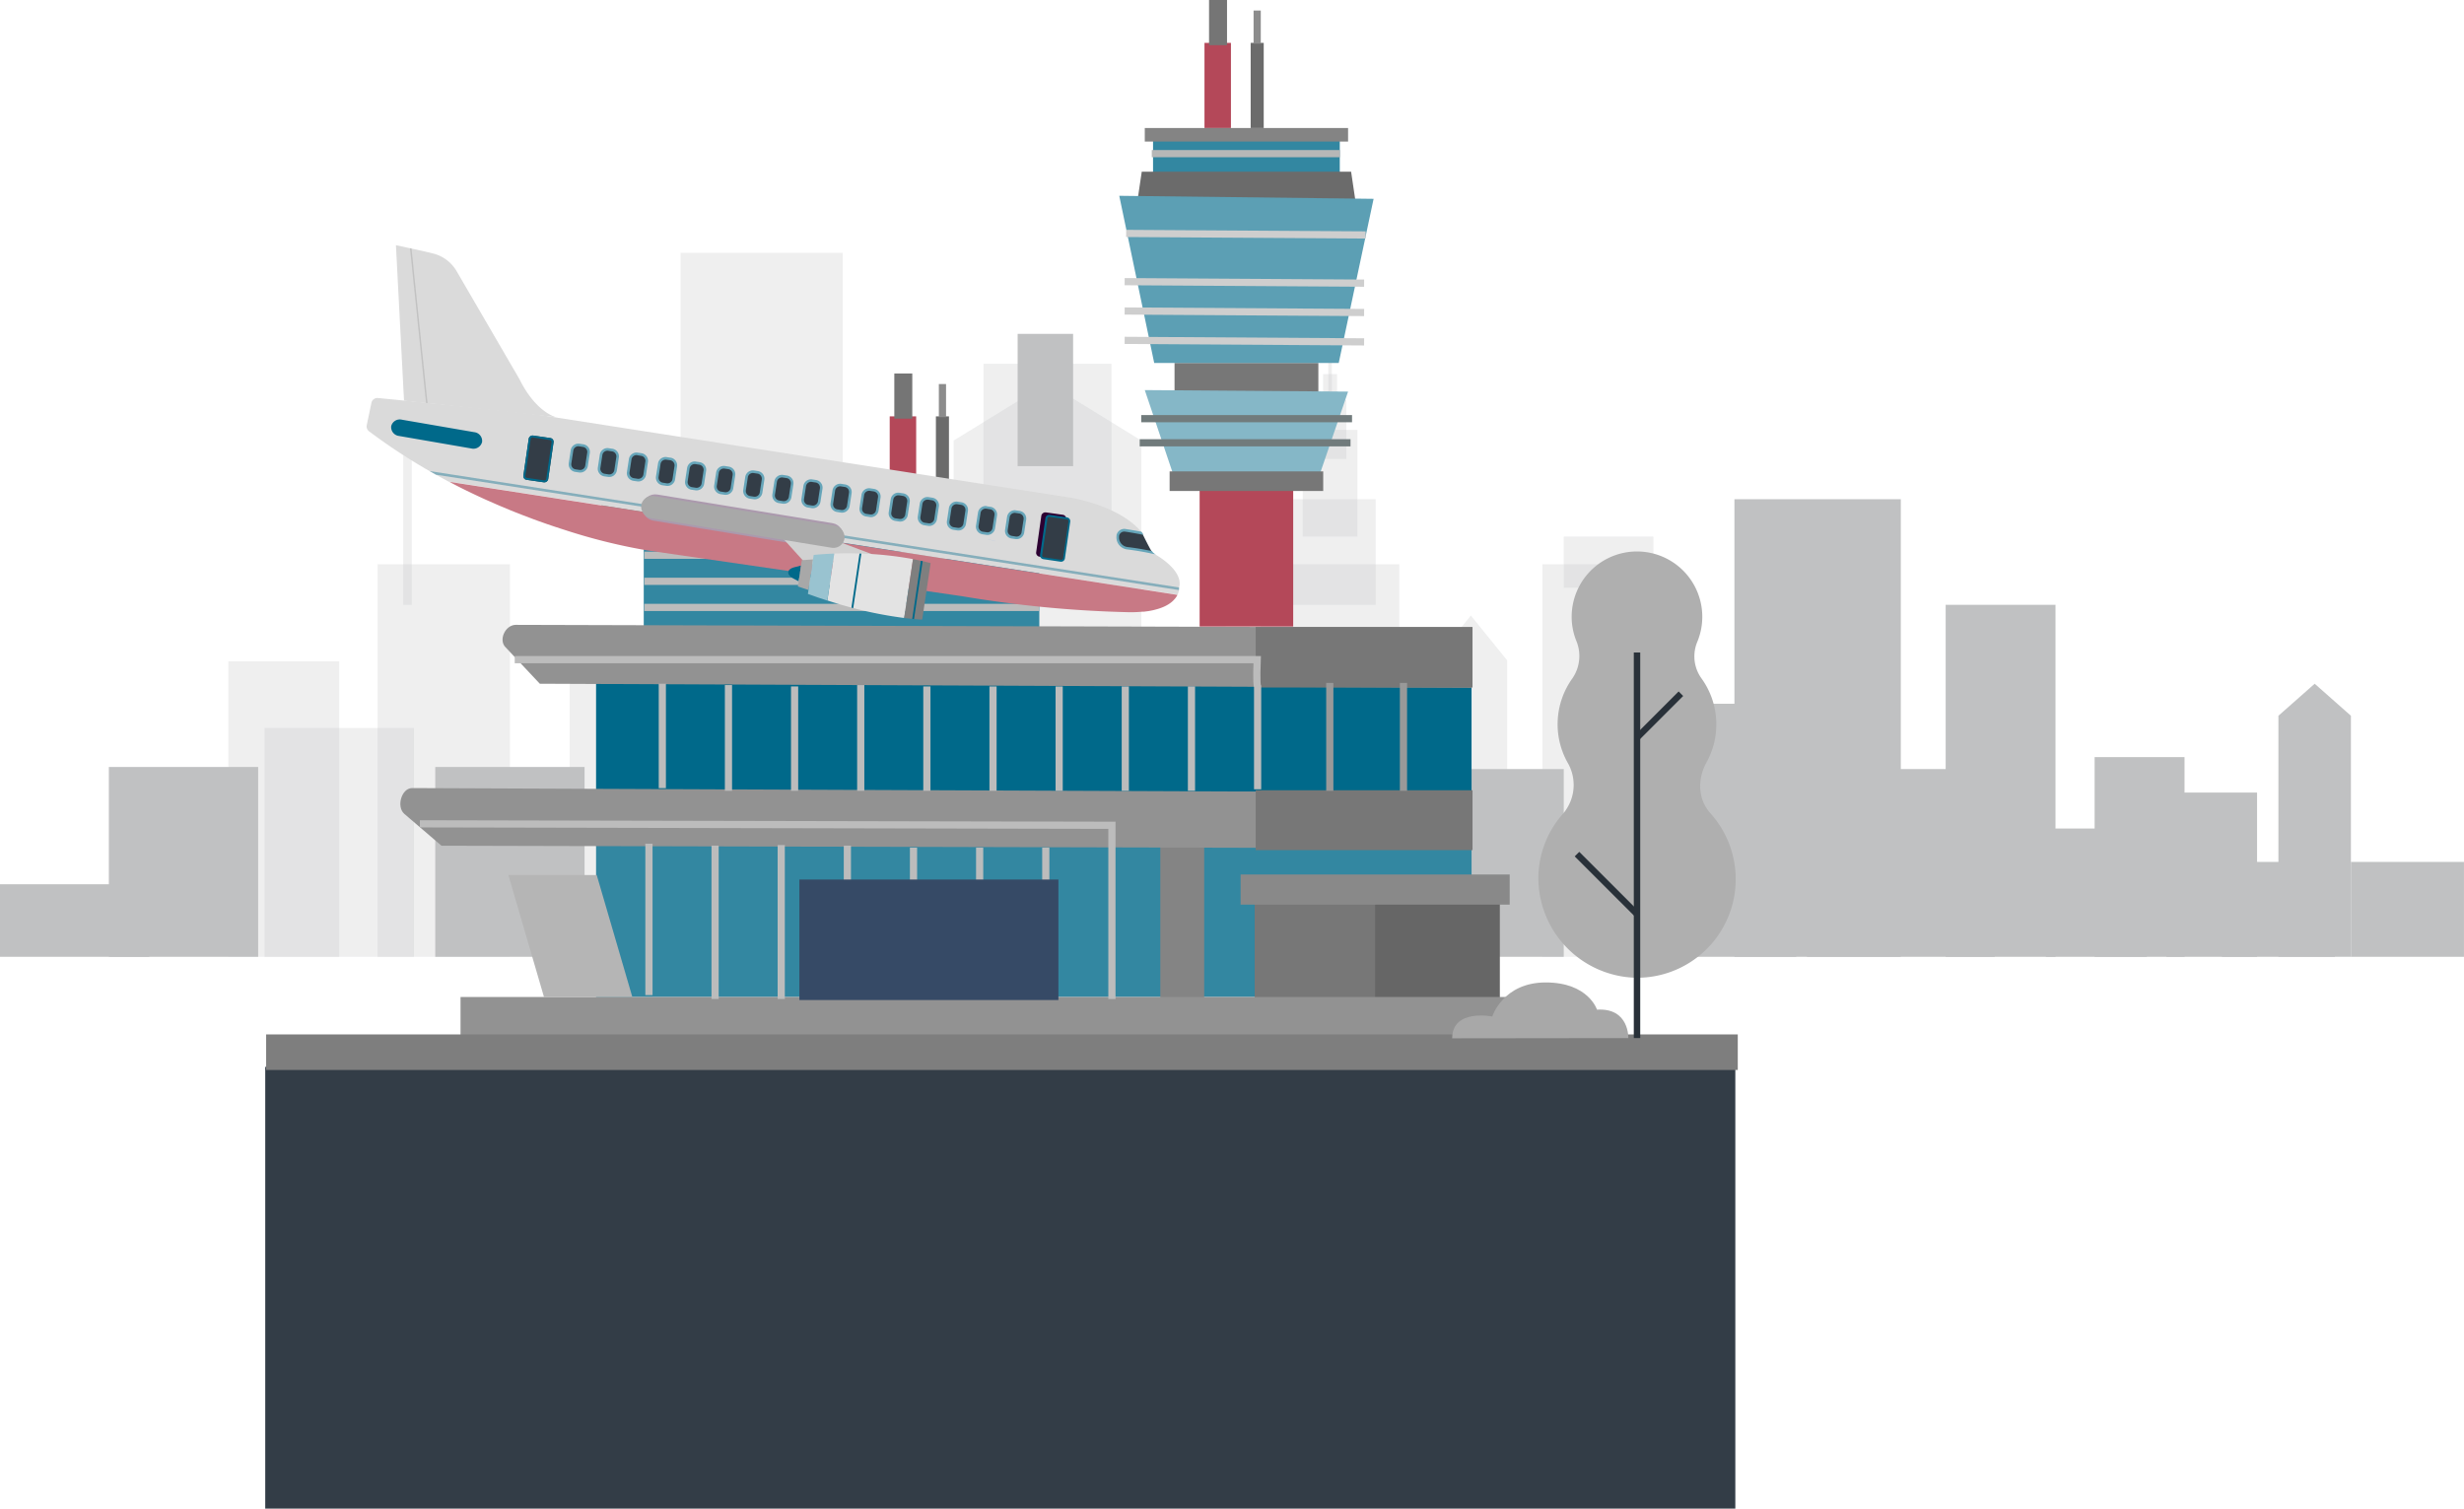 <svg xmlns="http://www.w3.org/2000/svg" viewBox="0 0 685.49 419.68"><defs><style>.cls-1{opacity:0.37;}.cls-2,.cls-3{fill:#545759;}.cls-3{opacity:0.26;}.cls-4{fill:#3387a1;}.cls-16,.cls-17,.cls-5{fill:#6b6b6b;}.cls-6{fill:#777;}.cls-7{fill:#85b7c7;}.cls-8{fill:#5c9fb4;}.cls-9{fill:#00698a;}.cls-10{fill:#929292;}.cls-11{fill:#848484;}.cls-12{fill:#b5b5b5;}.cls-13{fill:#666;}.cls-14{fill:#898989;}.cls-15{fill:#b44859;}.cls-16{stroke:#757575;stroke-width:5px;}.cls-16,.cls-17,.cls-18,.cls-19,.cls-20,.cls-21,.cls-22,.cls-32,.cls-42{stroke-miterlimit:10;}.cls-17{stroke:#8c8c8c;}.cls-17,.cls-18,.cls-19,.cls-20,.cls-21,.cls-22{stroke-width:2px;}.cls-18,.cls-19,.cls-20,.cls-21,.cls-22,.cls-42{fill:none;}.cls-18{stroke:#b7b7b7;}.cls-19{stroke:#cecece;}.cls-20{stroke:#717b7c;}.cls-21{stroke:#bcbcbc;}.cls-22{stroke:#999;}.cls-23{fill:#333d47;}.cls-24{fill:#7e7e7e;}.cls-25{fill:#dadada;}.cls-26{fill:#66a5b9;}.cls-27{fill:#2d0032;}.cls-28{fill:#c87985;}.cls-29{opacity:0.39;}.cls-30{fill:#c9d1dc;}.cls-31{fill:#667a91;}.cls-32{fill:#220026;stroke:#ab99ad;stroke-width:2.57px;}.cls-33{fill:#d1d1d1;}.cls-34{fill:#e3e3e3;}.cls-35{fill:#a8a8a8;}.cls-36{fill:#99c3d0;}.cls-37{fill:#7f7f7f;}.cls-38{opacity:0.19;}.cls-39{fill:#5b5b5b;}.cls-40{fill:#364a66;}.cls-41{fill:#afafaf;}.cls-42{stroke:#293139;stroke-width:1.79px;}</style></defs><g id="Layer_2" data-name="Layer 2"><g id="Skyline"><g class="cls-1"><rect class="cls-2" x="30.28" y="213.37" width="41.54" height="52.81"/><rect class="cls-2" x="121.09" y="213.37" width="41.54" height="52.81"/><rect class="cls-3" x="73.61" y="202.53" width="41.54" height="63.65"/><rect class="cls-2" x="321.12" y="220.49" width="41.54" height="45.69"/><rect class="cls-2" y="246" width="41.54" height="20.18"/><rect class="cls-2" x="654.03" y="239.78" width="31.45" height="26.4"/><rect class="cls-2" x="618.13" y="239.78" width="31.45" height="26.4"/><rect class="cls-3" x="63.52" y="183.98" width="30.86" height="82.2"/><rect class="cls-2" x="569.17" y="230.49" width="28.08" height="35.69"/><rect class="cls-2" x="602.7" y="220.49" width="25.22" height="45.69"/><rect class="cls-2" x="582.73" y="210.62" width="25.01" height="55.56"/><polygon class="cls-2" points="654.03 266.18 633.86 266.18 633.86 199.12 643.95 190.21 654.03 199.12 654.03 266.18"/><rect class="cls-3" x="105.06" y="156.98" width="36.8" height="109.2"/><rect class="cls-3" x="429.1" y="156.98" width="36.8" height="109.2"/><rect class="cls-2" x="541.29" y="168.25" width="30.55" height="97.93"/><rect class="cls-3" x="189.34" y="70.33" width="45.1" height="195.85"/><rect class="cls-3" x="350.76" y="156.98" width="38.54" height="109.2"/><polygon class="cls-3" points="178.65 266.18 158.47 266.18 158.47 187.26 168.56 174.8 178.65 187.26 178.65 266.18"/><polygon class="cls-3" points="419.29 262.62 399.11 262.62 399.11 183.7 409.2 171.24 419.29 183.7 419.29 262.62"/><polygon class="cls-3" points="317.53 266.18 265.3 266.18 265.3 122.56 291.42 106.53 317.53 122.56 317.53 266.18"/><rect class="cls-2" x="482.52" y="138.88" width="46.29" height="127.3"/><rect class="cls-2" x="220.2" y="213.95" width="52.23" height="52.23"/><rect class="cls-2" x="502.7" y="213.95" width="52.23" height="52.23"/><rect class="cls-2" x="382.81" y="213.95" width="52.23" height="52.23"/><rect class="cls-2" x="447.5" y="195.78" width="52.23" height="70.4"/><rect class="cls-2" x="303.28" y="199.12" width="38.61" height="67.06"/><rect class="cls-2" x="172.11" y="199.12" width="38.61" height="67.06"/><rect class="cls-3" x="112.18" y="122.56" width="2.37" height="45.7"/><rect class="cls-3" x="273.61" y="101.19" width="35.61" height="42.73"/><rect class="cls-2" x="283.11" y="92.88" width="15.43" height="36.8"/><rect class="cls-3" x="357.35" y="138.88" width="25.37" height="29.38"/><rect class="cls-3" x="362.42" y="119.59" width="15.22" height="29.67"/><rect class="cls-3" x="365.51" y="111.28" width="9.04" height="16.39"/><rect class="cls-3" x="368.09" y="104.08" width="3.88" height="12.91"/><rect class="cls-3" x="369.54" y="92.07" width="0.99" height="18.47"/><rect class="cls-3" x="435.04" y="149.26" width="24.93" height="14.24"/></g></g><g id="Last_Airport" data-name="Last Airport"><rect class="cls-4" x="320.78" y="37.29" width="51.95" height="12.99"/><polygon class="cls-5" points="377.56 59.08 315.96 59.08 317.64 47.76 375.88 47.76 377.56 59.08"/><rect class="cls-6" x="326.76" y="100.97" width="40.01" height="8.38"/><polygon class="cls-7" points="367.29 131.56 326.25 131.56 318.48 108.52 375.04 108.94 367.29 131.56"/><polygon class="cls-8" points="372.44 100.97 321.1 100.97 311.38 54.47 382.14 55.31 372.44 100.97"/><rect class="cls-4" x="179.09" y="145.52" width="110.05" height="32.96"/><rect class="cls-9" x="165.83" y="187.98" width="243.56" height="32.4"/><rect class="cls-4" x="165.83" y="232.67" width="243.56" height="44.69"/><path class="cls-10" d="M409.38,191.33l-259.2-1.12-9.45-10.06c-2.18-2-.18-6.32,2.75-6.32l265.9.74Z"/><rect class="cls-11" x="322.8" y="230.71" width="12.21" height="46.86"/><path class="cls-10" d="M408.82,236l-286-.73-10.33-8.85c-2.3-2-.77-7.18,2.16-7.18l294.76,1.21Z"/><rect class="cls-6" x="349.33" y="174.42" width="60.33" height="16.84"/><rect class="cls-6" x="349.33" y="219.84" width="60.33" height="16.66"/><rect class="cls-11" x="167.36" y="139.38" width="131.83" height="8.94"/><polygon class="cls-12" points="175.91 277.33 151.33 277.33 141.43 243.43 166.01 243.43 175.91 277.33"/><rect class="cls-6" x="349.05" y="246.63" width="68.15" height="43.57"/><rect class="cls-13" x="382.57" y="249.43" width="34.63" height="40.9"/><rect class="cls-14" x="345.14" y="243.28" width="74.86" height="8.38"/><rect class="cls-15" x="333.74" y="133.23" width="26.03" height="41.06"/><rect class="cls-15" x="247.52" y="115.83" width="7.36" height="23.69"/><rect class="cls-5" x="260.37" y="115.83" width="3.63" height="23.69"/><line class="cls-16" x1="251.3" y1="116.47" x2="251.3" y2="103.9"/><line class="cls-17" x1="262.19" y1="116.05" x2="262.19" y2="106.84"/><rect class="cls-15" x="335.09" y="11.93" width="7.36" height="23.69"/><rect class="cls-5" x="347.94" y="11.93" width="3.63" height="23.69"/><line class="cls-16" x1="338.86" y1="12.57" x2="338.86"/><line class="cls-17" x1="349.75" y1="12.15" x2="349.75" y2="2.93"/><rect class="cls-6" x="325.39" y="131.14" width="42.73" height="5.45"/><rect class="cls-11" x="318.48" y="35.61" width="56.56" height="3.77"/><line class="cls-18" x1="320.43" y1="42.74" x2="372.8" y2="42.74"/><line class="cls-19" x1="313.3" y1="64.94" x2="379.92" y2="65.36"/><line class="cls-19" x1="312.88" y1="78.35" x2="379.5" y2="78.77"/><line class="cls-19" x1="312.88" y1="86.52" x2="379.5" y2="86.94"/><line class="cls-19" x1="312.88" y1="94.69" x2="379.5" y2="95.11"/><line class="cls-20" x1="317.49" y1="116.47" x2="376.14" y2="116.47"/><line class="cls-20" x1="317.07" y1="123.18" x2="375.72" y2="123.18"/><rect class="cls-10" x="128.12" y="277.36" width="302.49" height="16.76"/><line class="cls-21" x1="179.23" y1="154.46" x2="289.14" y2="154.46"/><line class="cls-21" x1="179.23" y1="161.72" x2="289.14" y2="161.72"/><line class="cls-21" x1="179.23" y1="168.98" x2="289.14" y2="168.98"/><line class="cls-21" x1="184.26" y1="190.21" x2="184.26" y2="219.26"/><line class="cls-21" x1="202.66" y1="190.58" x2="202.66" y2="220"/><line class="cls-21" x1="221.06" y1="190.96" x2="221.06" y2="220"/><line class="cls-21" x1="239.46" y1="190.58" x2="239.46" y2="220"/><line class="cls-21" x1="257.86" y1="190.96" x2="257.86" y2="220"/><line class="cls-21" x1="276.26" y1="190.96" x2="276.26" y2="220"/><line class="cls-21" x1="294.66" y1="190.96" x2="294.66" y2="220"/><line class="cls-21" x1="313.06" y1="190.96" x2="313.06" y2="220"/><line class="cls-21" x1="180.54" y1="234.71" x2="180.54" y2="276.83"/><line class="cls-21" x1="198.94" y1="235.25" x2="198.94" y2="277.91"/><line class="cls-21" x1="217.34" y1="235.09" x2="217.34" y2="277.91"/><line class="cls-21" x1="235.74" y1="235.25" x2="235.74" y2="277.91"/><line class="cls-21" x1="254.14" y1="235.79" x2="254.14" y2="277.91"/><line class="cls-21" x1="272.54" y1="235.79" x2="272.54" y2="277.91"/><line class="cls-21" x1="290.94" y1="235.79" x2="290.94" y2="277.91"/><polyline class="cls-21" points="309.34 277.92 309.34 235.79 309.34 229.59 116.81 229.18"/><line class="cls-21" x1="331.47" y1="190.96" x2="331.47" y2="220"/><path class="cls-21" d="M143.2,183.51H349.75s-.29,7,.12,7.45v28.62"/><line class="cls-22" x1="369.95" y1="189.98" x2="369.95" y2="220"/><line class="cls-22" x1="390.45" y1="189.98" x2="390.45" y2="220"/><rect class="cls-23" x="73.79" y="296.79" width="408.98" height="122.89"/><rect class="cls-24" x="74.04" y="287.77" width="409.41" height="9.89"/><rect class="cls-23" x="140.92" y="130.7" width="159.99" height="16" transform="translate(22.24 -30.33) rotate(8.27)"/><g id="plane"><g id="plane_base_layers" data-name="plane base layers"><path class="cls-25" d="M125,134l202.57,31.45a4.87,4.87,0,0,0,.45-1.34v0a3.82,3.82,0,0,0,0-.55h0v-.07s0,0,0,0h0c1.09-3.85-3.51-7.34-6.19-9l-.28-.17h0l-.08-.06-.1,0,0,0-.07,0,0,0-.06,0,0,0a.88.88,0,0,1-.17-.12l-.05,0-.07-.07a.39.39,0,0,1-.1-.08v0a4.4,4.4,0,0,1-.38-.37h0l-.1-.1a3.32,3.32,0,0,1-.76-1.25l-1.36-2.47a4.49,4.49,0,0,1-.23-.78.36.36,0,0,0,0-.1,1,1,0,0,0-.11-.27c-.09-.13-.13-.26-.22-.38l0-.06c-5.84-7.43-19.46-9.7-19.46-9.7L152.41,115.79c-5.58-1-39.63-4.32-47.25-5.06a1.69,1.69,0,0,0-1.83,1.34l-1.3,6.21a1.69,1.69,0,0,0,.64,1.71,162.88,162.88,0,0,0,18.62,12.07q1.83,1,3.66,2h0m98.93,1.17a1.78,1.78,0,0,1,2-1.49l1.1.17a1.75,1.75,0,0,1,1.16.7,1.73,1.73,0,0,1,.33,1.32l-.55,3.6a1.78,1.78,0,0,1-2,1.49l-1.09-.16a1.78,1.78,0,0,1-1.49-2Zm8.09,1.24a1.78,1.78,0,0,1,2-1.49l1.09.16a1.83,1.83,0,0,1,1.17.71,1.77,1.77,0,0,1,.32,1.32l-.55,3.6a1.78,1.78,0,0,1-2,1.49l-1.1-.16a1.85,1.85,0,0,1-1.17-.71,1.77,1.77,0,0,1-.32-1.32Zm8.09,1.24a1.79,1.79,0,0,1,2-1.49l1.09.16a1.78,1.78,0,0,1,1.49,2l-.55,3.6a1.78,1.78,0,0,1-2,1.49l-1.1-.16a1.78,1.78,0,0,1-1.49-2Zm8.1,1.24a1.78,1.78,0,0,1,2-1.49l1.1.16a1.8,1.8,0,0,1,1.16.71,1.73,1.73,0,0,1,.33,1.32l-.55,3.6a1.79,1.79,0,0,1-2,1.49l-1.09-.16a1.83,1.83,0,0,1-1.17-.71,1.73,1.73,0,0,1-.32-1.32Zm8.09,1.24a1.8,1.8,0,0,1,2-1.5l1.09.17a1.78,1.78,0,0,1,1.49,2l-.55,3.6a1.79,1.79,0,0,1-2,1.49l-1.09-.16a1.83,1.83,0,0,1-1.17-.71,1.77,1.77,0,0,1-.32-1.32Zm8.09,1.24a1.78,1.78,0,0,1,2-1.49l1.09.16a1.78,1.78,0,0,1,1.49,2l-.55,3.6a1.78,1.78,0,0,1-2,1.49l-1.1-.16a1.79,1.79,0,0,1-1.49-2Zm8.1,1.24a1.78,1.78,0,0,1,2-1.5l1.1.17a1.73,1.73,0,0,1,1.16.71,1.78,1.78,0,0,1,.33,1.32l-.55,3.6a1.79,1.79,0,0,1-2,1.49l-1.09-.17a1.77,1.77,0,0,1-1.17-.7,1.75,1.75,0,0,1-.32-1.33Zm8.09,1.17a1.79,1.79,0,0,1,2-1.49l1.09.17a1.77,1.77,0,0,1,1.17.7,1.8,1.8,0,0,1,.32,1.33l-.55,3.6a1.79,1.79,0,0,1-2,1.49l-1.09-.17a1.78,1.78,0,0,1-1.49-2Zm-60.7-5.55a1.78,1.78,0,0,1-2,1.5l-1.1-.17a1.78,1.78,0,0,1-1.49-2l.55-3.6a1.79,1.79,0,0,1,2-1.49l1.09.17a1.77,1.77,0,0,1,1.49,2ZM211.74,137a1.78,1.78,0,0,1-2,1.5l-1.1-.17a1.8,1.8,0,0,1-1.49-2l.55-3.6a1.79,1.79,0,0,1,2-1.49l1.09.16a1.83,1.83,0,0,1,1.17.71,1.8,1.8,0,0,1,.32,1.33Zm-8.09-1.24a1.79,1.79,0,0,1-2,1.5l-1.09-.17a1.77,1.77,0,0,1-1.17-.71,1.73,1.73,0,0,1-.32-1.32l.55-3.6a1.78,1.78,0,0,1,2-1.49l1.1.17a1.76,1.76,0,0,1,1.49,2Zm-8.1-1.24a1.78,1.78,0,0,1-2,1.5l-1.09-.17a1.73,1.73,0,0,1-1.17-.71,1.78,1.78,0,0,1-.33-1.32l.56-3.6a1.78,1.78,0,0,1,2-1.49l1.1.17a1.79,1.79,0,0,1,1.49,2Zm-8.09-1.24a1.78,1.78,0,0,1-2,1.5l-1.1-.17a1.8,1.8,0,0,1-1.49-2l.55-3.6a1.79,1.79,0,0,1,2-1.49l1.09.17a1.78,1.78,0,0,1,1.49,2Zm-8.09-1.23a1.79,1.79,0,0,1-2,1.49l-1.09-.17a1.76,1.76,0,0,1-1.49-2l.55-3.6a1.79,1.79,0,0,1,2-1.49l1.09.17a1.76,1.76,0,0,1,1.49,2Zm-8.09-1.24a1.79,1.79,0,0,1-2,1.49l-1.09-.17a1.78,1.78,0,0,1-1.49-2l.55-3.6a1.78,1.78,0,0,1,2-1.49l1.1.17a1.73,1.73,0,0,1,1.16.71,1.78,1.78,0,0,1,.33,1.32Zm-8.1-1.24a1.78,1.78,0,0,1-2,1.49l-1.1-.17a1.75,1.75,0,0,1-1.16-.7,1.81,1.81,0,0,1-.33-1.33l.55-3.59a1.79,1.79,0,0,1,2-1.5l1.09.17a1.78,1.78,0,0,1,1.49,2Z"/><path class="cls-23" d="M320.66,153.69c-2.64-.6-5.26-1-7.19-1.23a3,3,0,0,1-2.64-3.38l0-.16a1.85,1.85,0,0,1,2.08-1.43c1.21.19,2.91.46,4.82.84v0l.2.38.09.17c.54,1.07,1.65,3.33,2.27,4.33a2.57,2.57,0,0,0,.24.35l.07.09Z"/><path class="cls-26" d="M161.1,124.16h0l1.08.17a1.41,1.41,0,0,1,1.19,1.61l-.55,3.6a1.43,1.43,0,0,1-1.61,1.19h0l-1.08-.16a1.42,1.42,0,0,1-1.19-1.62l.55-3.6a1.43,1.43,0,0,1,1.61-1.19Zm.1-.72a2.15,2.15,0,0,0-2.42,1.8l-.55,3.6a2.14,2.14,0,0,0,1.79,2.44l1.08.16h0a2.14,2.14,0,0,0,2.43-1.8l.55-3.6a2.14,2.14,0,0,0-1.79-2.44l-1.08-.16Z"/><path class="cls-26" d="M169.19,125.4h0l1.08.17a1.34,1.34,0,0,1,.93.56,1.36,1.36,0,0,1,.26,1.05l-.55,3.6a1.43,1.43,0,0,1-1.61,1.19h0l-1.08-.17a1.41,1.41,0,0,1-1.19-1.61l.55-3.6a1.43,1.43,0,0,1,1.61-1.19Zm.1-.72a2.15,2.15,0,0,0-2.42,1.8l-.55,3.6a2.14,2.14,0,0,0,1.79,2.44l1.08.16h0a2.15,2.15,0,0,0,2.42-1.8l.55-3.6a2.14,2.14,0,0,0-1.79-2.44l-1.08-.16Z"/><path class="cls-26" d="M177.28,126.64h0l1.08.17a1.34,1.34,0,0,1,.93.56,1.36,1.36,0,0,1,.26,1L179,132a1.43,1.43,0,0,1-1.61,1.19h0l-1.08-.17a1.4,1.4,0,0,1-1.18-1.61l.55-3.6a1.41,1.41,0,0,1,1.6-1.19Zm.11-.72a2.15,2.15,0,0,0-2.43,1.8l-.55,3.6a2.14,2.14,0,0,0,1.79,2.44l1.08.16h0a2.16,2.16,0,0,0,2.43-1.8l.55-3.6a2.14,2.14,0,0,0-1.8-2.44l-1.08-.16Z"/><path class="cls-26" d="M185.38,127.88h0l1.08.16a1.44,1.44,0,0,1,1.19,1.62l-.55,3.6a1.43,1.43,0,0,1-1.61,1.19h0l-1.08-.17a1.41,1.41,0,0,1-1.19-1.61l.55-3.6a1.43,1.43,0,0,1,1.61-1.19Zm.1-.72a2.13,2.13,0,0,0-2.42,1.8l-.56,3.6a2.15,2.15,0,0,0,1.8,2.44l1.08.16h0a2.14,2.14,0,0,0,2.43-1.79l.55-3.6a2.14,2.14,0,0,0-1.79-2.44l-1.08-.16Z"/><path class="cls-26" d="M193.47,129.12h0l1.08.16a1.43,1.43,0,0,1,1.19,1.62l-.55,3.6a1.43,1.43,0,0,1-1.61,1.19h0l-1.08-.17a1.42,1.42,0,0,1-1.19-1.62l.55-3.59a1.43,1.43,0,0,1,1.61-1.19Zm.1-.72a2.14,2.14,0,0,0-2.42,1.8l-.55,3.6a2.14,2.14,0,0,0,1.79,2.44l1.08.16h0a2.14,2.14,0,0,0,2.42-1.79l.55-3.6a2.14,2.14,0,0,0-1.79-2.44l-1.08-.16Z"/><path class="cls-26" d="M201.56,130.36h0l1.08.16a1.42,1.42,0,0,1,1.19,1.62l-.55,3.6a1.43,1.43,0,0,1-1.61,1.19h0l-1.08-.17a1.39,1.39,0,0,1-.93-.56,1.48,1.48,0,0,1-.26-1.06l.56-3.59a1.4,1.4,0,0,1,1.6-1.19Zm.11-.72a2.14,2.14,0,0,0-2.43,1.8l-.55,3.59a2.15,2.15,0,0,0,1.79,2.45l1.08.16h0a2.15,2.15,0,0,0,2.43-1.79l.55-3.6a2.14,2.14,0,0,0-1.8-2.44l-1.08-.17Z"/><path class="cls-26" d="M209.66,131.6h0l1.08.16a1.43,1.43,0,0,1,1.19,1.62l-.56,3.6a1.41,1.41,0,0,1-1.6,1.19h0l-1.08-.17a1.42,1.42,0,0,1-.93-.56,1.39,1.39,0,0,1-.26-1.06l.55-3.59a1.42,1.42,0,0,1,1.61-1.19Zm.1-.72a2.15,2.15,0,0,0-2.43,1.8l-.55,3.59a2.15,2.15,0,0,0,1.8,2.45l1.08.16h0a2.14,2.14,0,0,0,2.43-1.79l.55-3.6a2.14,2.14,0,0,0-1.79-2.44l-1.08-.17Z"/><path class="cls-26" d="M217.75,132.84h0l1.08.16a1.43,1.43,0,0,1,1.19,1.62l-.55,3.6a1.43,1.43,0,0,1-1.61,1.19h0l-1.08-.17a1.42,1.42,0,0,1-1.19-1.62l.55-3.59a1.42,1.42,0,0,1,1.61-1.19Zm.1-.72a2.14,2.14,0,0,0-2.42,1.8l-.55,3.59a2.13,2.13,0,0,0,1.79,2.44l1.08.17h0a2.14,2.14,0,0,0,2.42-1.79l.55-3.6a2.14,2.14,0,0,0-1.79-2.44l-1.08-.17Z"/><path class="cls-26" d="M225.84,134.07h0l1.08.16a1.42,1.42,0,0,1,1.19,1.62l-.55,3.6a1.43,1.43,0,0,1-1.61,1.19h0l-1.08-.17a1.42,1.42,0,0,1-1.19-1.62l.55-3.6a1.43,1.43,0,0,1,1.61-1.19Zm.11-.71a2.14,2.14,0,0,0-2.43,1.8l-.55,3.59a2.13,2.13,0,0,0,1.79,2.44l1.08.17h0a2.13,2.13,0,0,0,2.42-1.79l.56-3.6a2.15,2.15,0,0,0-1.8-2.44l-1.08-.17Z"/><path class="cls-26" d="M233.94,135.31h0l1.08.16a1.47,1.47,0,0,1,.93.56,1.42,1.42,0,0,1,.25,1.06l-.55,3.6a1.42,1.42,0,0,1-1.6,1.19h0l-1.08-.17a1.42,1.42,0,0,1-.93-.56,1.39,1.39,0,0,1-.26-1.06l.55-3.6a1.43,1.43,0,0,1,1.61-1.19Zm.1-.71a2.15,2.15,0,0,0-2.43,1.8l-.55,3.59a2.14,2.14,0,0,0,1.8,2.44l1.08.17h0a2.14,2.14,0,0,0,2.43-1.79l.55-3.6a2.14,2.14,0,0,0-1.79-2.44l-1.08-.17Z"/><path class="cls-26" d="M242,136.55h0l1.08.16a1.47,1.47,0,0,1,.93.56,1.43,1.43,0,0,1,.26,1.06l-.55,3.6a1.43,1.43,0,0,1-1.61,1.19h0l-1.08-.16a1.42,1.42,0,0,1-.93-.56,1.39,1.39,0,0,1-.26-1.06l.55-3.6a1.43,1.43,0,0,1,1.61-1.19Zm.1-.71a2.14,2.14,0,0,0-2.42,1.79l-.55,3.6a2.14,2.14,0,0,0,1.79,2.44l1.08.17h0a2.14,2.14,0,0,0,2.42-1.79l.55-3.6a2.14,2.14,0,0,0-1.79-2.44l-1.08-.17Z"/><path class="cls-26" d="M250.12,137.79h0l1.08.17a1.42,1.42,0,0,1,1.19,1.62l-.55,3.6a1.43,1.43,0,0,1-1.61,1.19h0l-1.08-.16a1.42,1.42,0,0,1-1.19-1.62l.55-3.6a1.43,1.43,0,0,1,1.61-1.19Zm.11-.71a2.14,2.14,0,0,0-2.43,1.79l-.55,3.6a2.14,2.14,0,0,0,1.79,2.44l1.08.17h0a2.13,2.13,0,0,0,2.42-1.79l.55-3.6a2.14,2.14,0,0,0-1.79-2.44l-1.08-.17Z"/><path class="cls-26" d="M258.21,139h0l1.08.17a1.47,1.47,0,0,1,.93.56,1.42,1.42,0,0,1,.25,1.06l-.55,3.6a1.42,1.42,0,0,1-1.6,1.19h0l-1.08-.16a1.42,1.42,0,0,1-1.18-1.62l.55-3.6a1.42,1.42,0,0,1,1.6-1.19Zm.11-.71a2.15,2.15,0,0,0-2.43,1.79l-.55,3.6a2.14,2.14,0,0,0,1.8,2.44l1.08.17h0a2.15,2.15,0,0,0,2.43-1.8l.55-3.59a2.14,2.14,0,0,0-1.8-2.44l-1.08-.17Z"/><path class="cls-26" d="M266.31,140.27h0l1.08.17a1.42,1.42,0,0,1,1.19,1.62l-.55,3.59a1.42,1.42,0,0,1-1.61,1.19h0l-1.08-.16a1.39,1.39,0,0,1-.93-.57,1.36,1.36,0,0,1-.26-1.05l.55-3.6a1.43,1.43,0,0,1,1.61-1.19Zm.1-.71a2.13,2.13,0,0,0-2.42,1.79l-.55,3.6a2.14,2.14,0,0,0,1.79,2.44l1.08.17h0a2.14,2.14,0,0,0,2.42-1.8l.55-3.59a2.13,2.13,0,0,0-1.79-2.44l-1.08-.17Z"/><path class="cls-26" d="M274.4,141.51h0l1.08.17a1.42,1.42,0,0,1,.93.56,1.39,1.39,0,0,1,.26,1.06l-.55,3.59a1.42,1.42,0,0,1-1.61,1.19h0l-1.08-.16a1.43,1.43,0,0,1-1.19-1.62l.55-3.6a1.43,1.43,0,0,1,1.61-1.19Zm.1-.71a2.14,2.14,0,0,0-2.42,1.79l-.55,3.6a2.14,2.14,0,0,0,1.79,2.44l1.08.17h0a2.14,2.14,0,0,0,2.42-1.8l.55-3.59A2.15,2.15,0,0,0,275.6,141l-1.08-.16Z"/><path class="cls-26" d="M282.5,142.69h0l1.08.16a1.43,1.43,0,0,1,1.19,1.62l-.56,3.6a1.41,1.41,0,0,1-1.6,1.19h0l-1.08-.17a1.41,1.41,0,0,1-1.19-1.61l.55-3.6a1.43,1.43,0,0,1,1.61-1.19Zm.1-.72a2.15,2.15,0,0,0-2.43,1.8l-.55,3.6a2.14,2.14,0,0,0,1.8,2.44l1.08.16h0a2.14,2.14,0,0,0,2.43-1.79l.55-3.6a2.14,2.14,0,0,0-1.79-2.44l-1.08-.16Z"/><path class="cls-27" d="M324.91,168.18c-.14.09-.29.17-.44.25C324.62,168.35,324.77,168.27,324.91,168.18Z"/><path class="cls-28" d="M327.52,165.49a.41.41,0,0,1,0,.09c0,.07-.07.13-.1.2l-.12.19-.07.11-.14.2-.08.1a.79.79,0,0,1-.12.15h0l-.13.15-.09.1a1.29,1.29,0,0,1-.16.17l-.14.15-.22.2h0a2.66,2.66,0,0,1-.31.26,4.42,4.42,0,0,1-.47.35c-.13.09-.26.18-.4.26s-.29.17-.44.25l-.15.08-.33.17a13.07,13.07,0,0,1-1.28.52l-.23.08q-.59.19-1.26.36c-.29.08-.6.15-.92.21l-.51.1-.55.09-.49.06-.59.08-.43,0-.64.05c-.86.07-1.79.1-2.79.1a321.33,321.33,0,0,1-46.66-4.45h0L183,153.55l-3.11-.46a161,161,0,0,1-22.88-5.7l-.91-.29-1.86-.61-.71-.24-1.44-.49-.73-.26h0l-1.48-.52h0l-1.5-.55h0l-1-.38-2.06-.78-2.09-.82-1.58-.64-2.69-1.13c-1.13-.48-2.27-1-3.41-1.49l-.87-.39c-3.17-1.45-6.41-3-9.68-4.76Z"/><g class="cls-29"><polygon class="cls-9" points="327.97 164.15 121.29 132.06 119.52 131.05 328.03 163.43 327.97 164.15"/></g><path class="cls-26" d="M321.37,154.15a4.31,4.31,0,0,1-.59-.44s0,0,0,0a.32.32,0,0,1-.08-.09,4,4,0,0,1-.24-.35l-.12,0-.87-.17-.56-.1c-1.65-.32-3.44-.6-5.26-.82a2.68,2.68,0,0,1-2.32-3,.68.68,0,0,1,0-.14,1.47,1.47,0,0,1,1.66-1.14c1,.14,1.87.29,2.75.45l1.37.25.85.16.12,0a6.37,6.37,0,0,0-.54-.84c-1.41-.27-2.86-.51-4.44-.76a2.22,2.22,0,0,0-2.48,1.71l0,.2a3.39,3.39,0,0,0,2.95,3.78c2.55.31,5,.74,7.15,1.22l.86.2Z"/><path class="cls-30" d="M276.87,150.58l-1.94-.47c-.06,0-.06-.12-.06-.12h0a0,0,0,0,1,0,0l2.09.51a0,0,0,0,1,0,0h0A.1.1,0,0,1,276.87,150.58Z"/><path class="cls-31" d="M313.91,152.72v-.08h0A.22.22,0,0,1,313.91,152.72Z"/></g></g><rect class="cls-32" x="179.58" y="142.79" width="54.18" height="4.78" rx="2.39" transform="translate(26.14 -31.45) rotate(9.29)"/><path class="cls-9" d="M131.12,124.76,111,121.28a2.47,2.47,0,0,1-2.17-2.7h0a2.46,2.46,0,0,1,3-1.82l20.13,3.47a2.46,2.46,0,0,1,2.16,2.71h0A2.47,2.47,0,0,1,131.12,124.76Z"/><rect class="cls-23" x="143.57" y="124.18" width="12.45" height="6.98" rx="1.06" transform="translate(1.94 257.57) rotate(-81.74)"/><rect class="cls-27" x="287.32" y="146.26" width="12.45" height="6.98" rx="1.06" transform="matrix(0.14, -0.99, 0.99, 0.14, 103.09, 418.68)"/><g id="front_wing_and_turbine" data-name="front wing and turbine"><polyline class="cls-33" points="224.59 157.27 217.52 149.44 228.27 148.78 242.82 154.26"/><path class="cls-9" d="M222.85,157.33l-.66,4.39-1.52-.81c-1.92-1-1.82-2.55.19-3.07Z"/><path class="cls-34" d="M254,155.54l-2.44,16.38a114.82,114.82,0,0,1-14.16-2.75l-.5-.13c-2.11-.56-4.36-1.21-6.72-2L232.09,154c2-.07,4.36-.1,7,0h.51A94.62,94.62,0,0,1,254,155.54Z"/><polygon class="cls-35" points="226.19 155.62 223.07 155.84 221.98 163.15 224.92 164.13 226.19 155.62"/><path class="cls-9" d="M239.63,154l-2.26,15.18-.5-.13L239.12,154Z"/><path class="cls-36" d="M232.09,154l-1.94,13.08c-1.74-.56-3.54-1.17-5.39-1.85l1.61-10.85S228.56,154.13,232.09,154Z"/><path class="cls-37" d="M258.9,156.66l-2.34,15.71s-.79,0-2.27-.15l-.51-.05c-.64-.06-1.39-.14-2.25-.25L254,155.54c.74.14,1.48.29,2.22.46l.4.09.1,0Z"/><path class="cls-9" d="M256.69,156.11l-2.4,16.11-.51-.05L256.19,156l.4.09Z"/><rect class="cls-35" x="178.02" y="142.08" width="57.31" height="6.21" rx="3.1" transform="translate(26.14 -31.45) rotate(9.29)"/></g><path class="cls-25" d="M154.74,116.07l-35.8-3.92-.41,0-6.13-.67-2.25-43.27,3.91.85.42.09,3.73.82,2.15.52A10.52,10.52,0,0,1,127,75.38l17.55,30.16C149.17,114.86,154.74,116.07,154.74,116.07Z"/><g class="cls-38"><polygon class="cls-39" points="118.94 112.15 118.53 112.11 114.06 69.02 114.48 69.11 118.94 112.15"/></g><path class="cls-9" d="M151.31,134.18l-4.81-.7a1,1,0,0,1-.89-1.2l1.48-10.23a1.06,1.06,0,0,1,1.2-.89l4.81.7a1,1,0,0,1,.89,1.2l-1.48,10.22A1.07,1.07,0,0,1,151.31,134.18Zm-3.09-12.49a.52.52,0,0,0-.59.44l-1.49,10.23a.52.52,0,0,0,.44.58l4.8.7a.51.51,0,0,0,.59-.44L153.46,123a.53.53,0,0,0-.44-.59Z"/><polygon class="cls-23" points="294.24 143.88 291.73 143.42 291.16 144 289.62 154.53 290.1 155.22 295.36 155.94 295.87 155.59 297.47 145.02 297.07 144.17 294.24 143.88"/><path class="cls-9" d="M295.05,156.26l-4.8-.7a1.06,1.06,0,0,1-.9-1.2l1.49-10.22a1.06,1.06,0,0,1,1.2-.9l4.8.7a1.05,1.05,0,0,1,.9,1.2l-1.48,10.22A1.08,1.08,0,0,1,295.05,156.26ZM292,143.78a.51.51,0,0,0-.59.43l-1.48,10.23a.52.52,0,0,0,.44.59l4.8.69a.51.51,0,0,0,.59-.43l1.49-10.23a.53.53,0,0,0-.44-.59Z"/><rect class="cls-40" x="222.39" y="244.68" width="72.06" height="33.52"/><path class="cls-41" d="M475.81,226.2c-3.49-3.87-3.59-9.53-1.07-14.09a21.82,21.82,0,0,0-1.41-23.42,10.48,10.48,0,0,1-1.15-10.11,18.17,18.17,0,1,0-34.94-7,17.89,17.89,0,0,0,1.24,6.57,11,11,0,0,1-1,10.52,21.86,21.86,0,0,0-1.4,23.43,12.3,12.3,0,0,1-1.22,14.24A27.23,27.23,0,0,0,428,243.1,27.81,27.81,0,0,0,455,272a27.42,27.42,0,0,0,20.82-45.78Z"/><line class="cls-42" x1="455.42" y1="288.78" x2="455.42" y2="181.52"/><line class="cls-42" x1="455.42" y1="205.2" x2="467.63" y2="192.99"/><line class="cls-42" x1="455.42" y1="254.3" x2="438.72" y2="237.61"/><path class="cls-35" d="M453,288.79s.33-8.47-8.71-7.91c0,0-2.38-7.57-14.27-7.57s-14.87,9.47-14.87,9.47S404,280.56,404,288.85Z"/></g></g></svg>